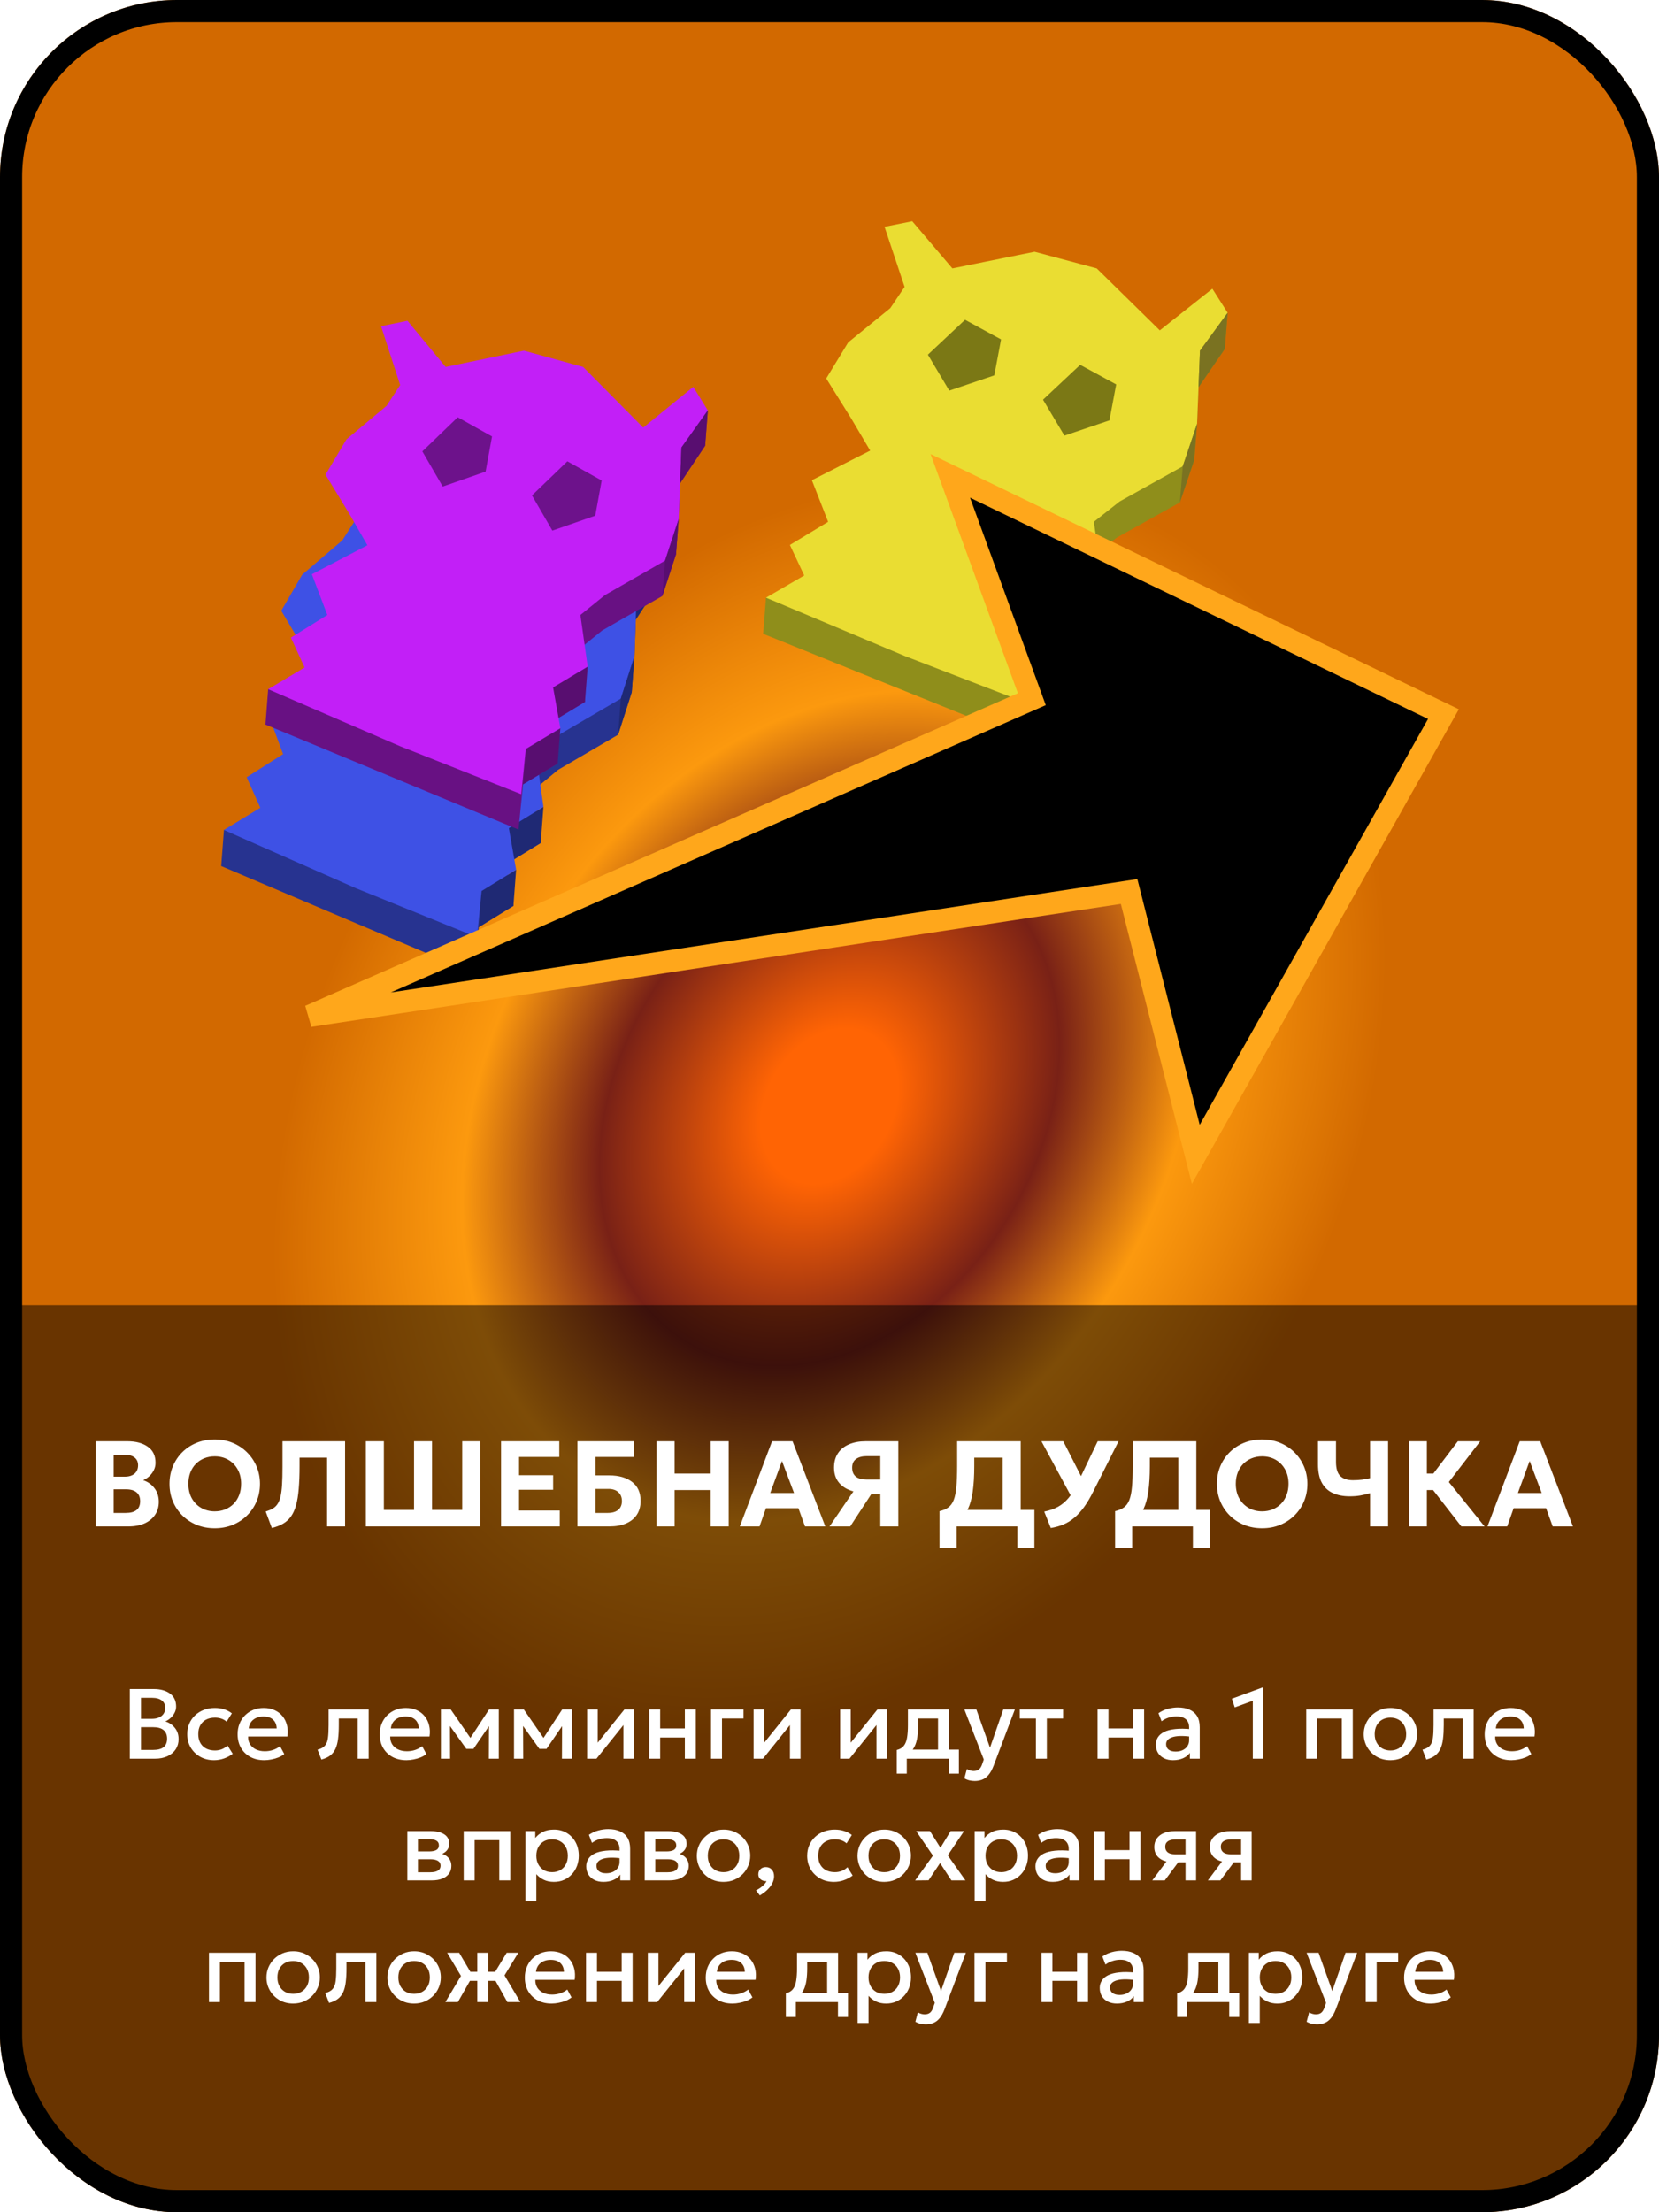 <svg width="150" height="200" viewBox="0 0 150 200" fill="none" xmlns="http://www.w3.org/2000/svg">
<g clip-path="url(#clip0_1_671)">
<rect width="150" height="200" fill="url(#paint0_angular_1_671)"/>
<g filter="url(#filter0_b_1_671)">
<rect y="118" width="150" height="82" fill="black" fill-opacity="0.5"/>
</g>
<path d="M8.651 138V130.3H11.517C12.287 130.3 12.903 130.465 13.365 130.795C13.831 131.121 14.063 131.605 14.063 132.247C14.063 132.485 14.012 132.707 13.909 132.912C13.807 133.118 13.671 133.299 13.502 133.457C13.334 133.611 13.149 133.732 12.947 133.82C13.365 133.959 13.704 134.199 13.964 134.54C14.228 134.881 14.36 135.292 14.36 135.772C14.36 136.22 14.249 136.61 14.025 136.944C13.801 137.278 13.484 137.538 13.073 137.725C12.663 137.908 12.173 138 11.605 138H8.651ZM10.279 136.779H11.363C11.803 136.779 12.131 136.691 12.347 136.515C12.564 136.339 12.672 136.073 12.672 135.717C12.672 135.373 12.566 135.109 12.353 134.925C12.14 134.738 11.821 134.645 11.396 134.645H10.279V136.779ZM10.279 133.501H11.291C11.537 133.501 11.748 133.461 11.924 133.38C12.104 133.299 12.241 133.184 12.336 133.033C12.435 132.879 12.485 132.694 12.485 132.478C12.485 132.17 12.379 131.933 12.166 131.768C11.957 131.603 11.656 131.521 11.264 131.521H10.279V133.501ZM19.414 138.165C18.827 138.165 18.284 138.064 17.786 137.862C17.287 137.657 16.854 137.373 16.488 137.01C16.121 136.647 15.835 136.222 15.63 135.734C15.428 135.246 15.327 134.718 15.327 134.15C15.327 133.578 15.428 133.048 15.63 132.56C15.835 132.073 16.121 131.647 16.488 131.284C16.854 130.921 17.287 130.639 17.786 130.437C18.284 130.236 18.827 130.135 19.414 130.135C20 130.135 20.541 130.238 21.036 130.443C21.535 130.648 21.968 130.934 22.334 131.301C22.705 131.668 22.992 132.095 23.198 132.582C23.403 133.066 23.506 133.589 23.506 134.15C23.506 134.718 23.403 135.246 23.198 135.734C22.992 136.222 22.705 136.647 22.334 137.01C21.968 137.373 21.535 137.657 21.036 137.862C20.541 138.064 20 138.165 19.414 138.165ZM19.414 136.636C19.755 136.636 20.07 136.577 20.36 136.46C20.649 136.343 20.902 136.176 21.119 135.959C21.335 135.739 21.502 135.477 21.619 135.173C21.74 134.869 21.801 134.528 21.801 134.15C21.801 133.648 21.696 133.211 21.487 132.841C21.278 132.467 20.994 132.177 20.635 131.972C20.275 131.767 19.868 131.664 19.414 131.664C19.076 131.664 18.761 131.723 18.468 131.84C18.178 131.957 17.925 132.124 17.709 132.34C17.496 132.557 17.329 132.819 17.208 133.127C17.091 133.431 17.032 133.772 17.032 134.15C17.032 134.652 17.137 135.09 17.346 135.464C17.555 135.835 17.839 136.123 18.198 136.328C18.558 136.533 18.963 136.636 19.414 136.636ZM24.578 138.143L24.023 136.652C24.272 136.575 24.483 136.487 24.655 136.388C24.831 136.286 24.976 136.148 25.09 135.976C25.207 135.804 25.299 135.576 25.365 135.294C25.431 135.012 25.477 134.652 25.502 134.216C25.528 133.78 25.541 133.244 25.541 132.61V130.3H31.2V138H29.572V131.785H27.086V132.538C27.086 133.33 27.061 134.018 27.009 134.601C26.962 135.18 26.881 135.675 26.767 136.086C26.654 136.493 26.5 136.832 26.305 137.103C26.115 137.371 25.876 137.587 25.59 137.752C25.308 137.917 24.971 138.048 24.578 138.143ZM33.079 138V130.3H34.707V136.509H37.435V130.3H39.063V136.509H41.791V130.3H43.419V138H33.079ZM45.304 138V130.3H50.567V131.719H46.932V133.369H50.012V134.683H46.932V136.564H50.611V138H45.304ZM52.211 138V130.3H57.315V131.719H53.839V133.385H55.087C55.949 133.385 56.637 133.582 57.15 133.974C57.663 134.363 57.92 134.936 57.92 135.695C57.92 136.183 57.806 136.599 57.579 136.944C57.355 137.285 57.031 137.547 56.605 137.73C56.184 137.91 55.676 138 55.082 138H52.211ZM53.839 136.779H54.928C55.35 136.779 55.672 136.687 55.896 136.504C56.12 136.317 56.231 136.049 56.231 135.701C56.231 135.364 56.123 135.098 55.907 134.903C55.691 134.705 55.388 134.606 54.999 134.606H53.839V136.779ZM59.365 138V130.3H60.993V133.22H64.26V130.3H65.888V138H64.26V134.711H60.993V138H59.365ZM66.891 138L69.806 130.3H71.66L74.619 138H72.787L72.188 136.35H69.256L68.673 138H66.891ZM69.641 134.975H71.792L70.703 132.082L69.641 134.975ZM75.002 138L77.163 134.832C76.614 134.682 76.183 134.425 75.871 134.062C75.563 133.695 75.409 133.237 75.409 132.687C75.409 132.177 75.526 131.745 75.761 131.389C75.996 131.033 76.329 130.764 76.762 130.58C77.195 130.393 77.701 130.3 78.28 130.3H81.222V138H79.594V135.074H78.781L76.872 138H75.002ZM78.335 133.759H79.594V131.647H78.379C77.965 131.647 77.638 131.734 77.4 131.906C77.165 132.075 77.048 132.335 77.048 132.687C77.048 133.043 77.158 133.31 77.378 133.49C77.598 133.67 77.917 133.759 78.335 133.759ZM90.661 138V131.785H88.087V132.538C88.087 133.437 88.041 134.207 87.949 134.848C87.858 135.486 87.711 136.016 87.509 136.438C87.311 136.86 87.047 137.193 86.717 137.439C86.387 137.685 85.986 137.864 85.513 137.978L84.946 136.619C85.269 136.546 85.533 136.434 85.738 136.284C85.947 136.134 86.111 135.912 86.228 135.618C86.345 135.321 86.426 134.925 86.47 134.43C86.518 133.932 86.541 133.301 86.541 132.538V130.3H92.289V138H90.661ZM84.946 139.947V136.619L85.92 136.663L86.453 136.509H93.526V139.947H91.981V138H86.492V139.947H84.946ZM95.009 138.143L94.415 136.658C94.884 136.566 95.297 136.423 95.652 136.229C96.012 136.031 96.331 135.765 96.609 135.431C96.892 135.098 97.154 134.678 97.396 134.172L99.249 130.3H101.136L98.853 134.832C98.582 135.378 98.305 135.848 98.023 136.24C97.74 136.629 97.445 136.953 97.137 137.213C96.829 137.474 96.499 137.677 96.147 137.824C95.799 137.971 95.419 138.077 95.009 138.143ZM97.115 135.767L94.162 130.3H96.136L98.215 134.381L97.115 135.767ZM106.538 138V131.785H103.964V132.538C103.964 133.437 103.918 134.207 103.826 134.848C103.735 135.486 103.588 136.016 103.386 136.438C103.188 136.86 102.924 137.193 102.594 137.439C102.264 137.685 101.863 137.864 101.39 137.978L100.823 136.619C101.146 136.546 101.41 136.434 101.615 136.284C101.824 136.134 101.988 135.912 102.105 135.618C102.222 135.321 102.303 134.925 102.347 134.43C102.395 133.932 102.418 133.301 102.418 132.538V130.3H108.166V138H106.538ZM100.823 139.947V136.619L101.797 136.663L102.33 136.509H109.403V139.947H107.858V138H102.369V139.947H100.823ZM114.117 138.165C113.53 138.165 112.988 138.064 112.489 137.862C111.99 137.657 111.558 137.373 111.191 137.01C110.824 136.647 110.538 136.222 110.333 135.734C110.131 135.246 110.03 134.718 110.03 134.15C110.03 133.578 110.131 133.048 110.333 132.56C110.538 132.073 110.824 131.647 111.191 131.284C111.558 130.921 111.99 130.639 112.489 130.437C112.988 130.236 113.53 130.135 114.117 130.135C114.704 130.135 115.244 130.238 115.739 130.443C116.238 130.648 116.671 130.934 117.037 131.301C117.408 131.668 117.696 132.095 117.901 132.582C118.106 133.066 118.209 133.589 118.209 134.15C118.209 134.718 118.106 135.246 117.901 135.734C117.696 136.222 117.408 136.647 117.037 137.01C116.671 137.373 116.238 137.657 115.739 137.862C115.244 138.064 114.704 138.165 114.117 138.165ZM114.117 136.636C114.458 136.636 114.773 136.577 115.063 136.46C115.353 136.343 115.606 136.176 115.822 135.959C116.038 135.739 116.205 135.477 116.322 135.173C116.443 134.869 116.504 134.528 116.504 134.15C116.504 133.648 116.399 133.211 116.19 132.841C115.981 132.467 115.697 132.177 115.338 131.972C114.979 131.767 114.572 131.664 114.117 131.664C113.78 131.664 113.464 131.723 113.171 131.84C112.881 131.957 112.628 132.124 112.412 132.34C112.199 132.557 112.032 132.819 111.911 133.127C111.794 133.431 111.735 133.772 111.735 134.15C111.735 134.652 111.84 135.09 112.049 135.464C112.258 135.835 112.542 136.123 112.901 136.328C113.261 136.533 113.666 136.636 114.117 136.636ZM123.875 138V134.997C123.564 135.085 123.261 135.155 122.968 135.206C122.675 135.254 122.363 135.277 122.033 135.277C121.443 135.277 120.933 135.178 120.504 134.98C120.075 134.782 119.745 134.473 119.514 134.051C119.283 133.626 119.167 133.07 119.167 132.384V130.3H120.795V132.159C120.795 132.768 120.926 133.197 121.186 133.446C121.45 133.695 121.829 133.82 122.324 133.82C122.636 133.82 122.913 133.803 123.155 133.77C123.401 133.737 123.641 133.693 123.875 133.638V130.3H125.503V138H123.875ZM132.131 138L129.013 133.99L131.812 130.3H133.836L130.998 133.985L134.227 138H132.131ZM127.385 138V130.3H129.013V133.22H130.454V134.711H129.013V138H127.385ZM134.492 138L137.407 130.3H139.26L142.219 138H140.388L139.788 136.35H136.857L136.274 138H134.492ZM137.242 134.975H139.392L138.303 132.082L137.242 134.975Z" fill="white"/>
<path d="M11.738 159V152.7H13.902C14.505 152.7 14.993 152.835 15.365 153.105C15.737 153.372 15.923 153.766 15.923 154.288C15.923 154.489 15.875 154.68 15.779 154.86C15.686 155.037 15.564 155.193 15.414 155.328C15.264 155.463 15.108 155.562 14.946 155.625C15.288 155.73 15.573 155.922 15.801 156.201C16.032 156.48 16.148 156.823 16.148 157.231C16.148 157.576 16.061 157.882 15.887 158.149C15.713 158.413 15.465 158.622 15.144 158.775C14.823 158.925 14.442 159 14.001 159H11.738ZM12.746 158.208H13.83C14.262 158.208 14.583 158.124 14.793 157.956C15.003 157.785 15.108 157.528 15.108 157.186C15.108 156.847 15.002 156.589 14.789 156.412C14.579 156.235 14.253 156.147 13.812 156.147H12.746V158.208ZM12.746 155.391H13.745C13.988 155.391 14.198 155.352 14.375 155.274C14.552 155.196 14.69 155.083 14.789 154.936C14.888 154.789 14.937 154.612 14.937 154.405C14.937 154.111 14.832 153.886 14.622 153.73C14.415 153.571 14.118 153.492 13.731 153.492H12.746V155.391ZM19.355 159.135C18.887 159.135 18.47 159.033 18.104 158.829C17.738 158.622 17.45 158.341 17.239 157.987C17.032 157.63 16.929 157.225 16.929 156.772C16.929 156.43 16.991 156.117 17.113 155.832C17.236 155.544 17.41 155.293 17.636 155.08C17.86 154.867 18.125 154.702 18.427 154.585C18.733 154.468 19.065 154.41 19.422 154.41C19.722 154.41 20 154.45 20.255 154.531C20.512 154.609 20.75 154.731 20.965 154.896L20.488 155.652C20.351 155.529 20.192 155.437 20.012 155.377C19.834 155.317 19.645 155.287 19.445 155.287C19.133 155.287 18.864 155.346 18.639 155.463C18.414 155.58 18.238 155.749 18.113 155.971C17.989 156.19 17.928 156.456 17.928 156.768C17.928 157.233 18.063 157.597 18.333 157.861C18.606 158.125 18.977 158.257 19.445 158.257C19.666 158.257 19.877 158.217 20.075 158.136C20.273 158.052 20.438 157.942 20.57 157.807L21.042 158.559C20.805 158.739 20.541 158.88 20.25 158.982C19.959 159.084 19.66 159.135 19.355 159.135ZM23.898 159.135C23.418 159.135 22.997 159.038 22.634 158.842C22.271 158.644 21.987 158.368 21.783 158.014C21.582 157.66 21.482 157.249 21.482 156.781C21.482 156.439 21.54 156.124 21.657 155.836C21.774 155.545 21.939 155.293 22.152 155.08C22.365 154.867 22.614 154.702 22.899 154.585C23.187 154.468 23.501 154.41 23.84 154.41C24.209 154.41 24.537 154.476 24.825 154.608C25.113 154.737 25.352 154.918 25.541 155.152C25.733 155.386 25.868 155.661 25.946 155.976C26.027 156.288 26.04 156.627 25.986 156.993H22.431C22.425 157.26 22.484 157.494 22.607 157.695C22.73 157.893 22.905 158.047 23.133 158.158C23.364 158.269 23.636 158.325 23.948 158.325C24.2 158.325 24.443 158.287 24.677 158.212C24.914 158.134 25.128 158.02 25.32 157.87L25.703 158.581C25.559 158.698 25.385 158.799 25.181 158.883C24.977 158.964 24.764 159.026 24.542 159.068C24.32 159.113 24.105 159.135 23.898 159.135ZM22.49 156.264H25.014C25.005 155.928 24.897 155.664 24.69 155.472C24.486 155.28 24.195 155.184 23.817 155.184C23.451 155.184 23.147 155.28 22.904 155.472C22.664 155.664 22.526 155.928 22.49 156.264ZM29.059 159.077L28.712 158.185C29.018 158.107 29.242 157.984 29.383 157.816C29.527 157.648 29.617 157.414 29.653 157.114C29.692 156.814 29.711 156.427 29.711 155.953V154.545H33.334V159H32.344V155.364H30.634V155.953C30.634 156.43 30.611 156.846 30.566 157.2C30.524 157.554 30.446 157.855 30.332 158.104C30.218 158.353 30.058 158.557 29.851 158.716C29.647 158.872 29.383 158.992 29.059 159.077ZM36.748 159.135C36.268 159.135 35.846 159.038 35.483 158.842C35.12 158.644 34.837 158.368 34.633 158.014C34.432 157.66 34.331 157.249 34.331 156.781C34.331 156.439 34.39 156.124 34.507 155.836C34.624 155.545 34.789 155.293 35.002 155.08C35.215 154.867 35.464 154.702 35.749 154.585C36.037 154.468 36.35 154.41 36.689 154.41C37.058 154.41 37.387 154.476 37.675 154.608C37.963 154.737 38.201 154.918 38.39 155.152C38.582 155.386 38.717 155.661 38.795 155.976C38.876 156.288 38.89 156.627 38.836 156.993H35.281C35.275 157.26 35.333 157.494 35.456 157.695C35.579 157.893 35.755 158.047 35.983 158.158C36.214 158.269 36.485 158.325 36.797 158.325C37.049 158.325 37.292 158.287 37.526 158.212C37.763 158.134 37.978 158.02 38.17 157.87L38.552 158.581C38.408 158.698 38.234 158.799 38.03 158.883C37.826 158.964 37.613 159.026 37.391 159.068C37.169 159.113 36.955 159.135 36.748 159.135ZM35.339 156.264H37.864C37.855 155.928 37.747 155.664 37.54 155.472C37.336 155.28 37.045 155.184 36.667 155.184C36.301 155.184 35.996 155.28 35.753 155.472C35.513 155.664 35.375 155.928 35.339 156.264ZM39.864 159V154.545H40.724H40.751L42.749 157.434L42.321 157.443L44.22 154.545H45.098V159H44.198L44.211 155.706L44.396 155.787L42.803 158.113H42.164L40.499 155.782L40.683 155.701L40.697 159H39.864ZM46.474 159V154.545H47.333H47.36L49.358 157.434L48.931 157.443L50.83 154.545H51.707V159H50.807L50.821 155.706L51.005 155.787L49.412 158.113H48.773L47.108 155.782L47.293 155.701L47.306 159H46.474ZM53.083 159V154.545H54.041V157.551L56.458 154.545H57.322V159H56.368V155.958L53.929 159H53.083ZM58.699 159V154.545H59.689V156.264H61.921V154.545H62.911V159H61.921V157.083H59.689V159H58.699ZM64.289 159V154.545H67.223V155.364H65.279V159H64.289ZM68.139 159V154.545H69.097V157.551L71.514 154.545H72.378V159H71.424V155.958L68.985 159H68.139ZM75.961 159V154.545H76.919V157.551L79.336 154.545H80.2V159H79.246V155.958L76.807 159H75.961ZM84.813 159V155.364H83.013V155.953C83.013 156.358 82.989 156.724 82.941 157.051C82.893 157.378 82.807 157.666 82.684 157.915C82.561 158.161 82.389 158.365 82.167 158.527C81.948 158.689 81.667 158.808 81.325 158.883L81.082 158.212C81.367 158.143 81.582 158.014 81.726 157.825C81.87 157.636 81.966 157.387 82.014 157.078C82.065 156.766 82.09 156.391 82.09 155.953V154.545H85.803V159H84.813ZM81.082 160.35V158.212L81.694 158.275L81.847 158.181H86.698V160.35H85.794V159H81.987V160.35H81.082ZM88.13 161.016C87.968 161.016 87.809 160.998 87.653 160.962C87.497 160.926 87.344 160.865 87.194 160.778L87.419 159.932C87.512 159.992 87.614 160.037 87.725 160.067C87.836 160.097 87.935 160.112 88.022 160.112C88.232 160.112 88.397 160.062 88.517 159.963C88.637 159.864 88.731 159.711 88.8 159.504L88.949 159.072L87.194 154.545H88.278L89.511 158.001L90.713 154.545H91.761L89.835 159.644C89.697 160.001 89.543 160.278 89.372 160.476C89.201 160.677 89.012 160.817 88.805 160.895C88.598 160.976 88.373 161.016 88.13 161.016ZM93.663 159V155.364H92.201V154.545H96.121V155.364H94.653V159H93.663ZM99.234 159V154.545H100.224V156.264H102.456V154.545H103.446V159H102.456V157.083H100.224V159H99.234ZM106.062 159.135C105.753 159.135 105.481 159.078 105.247 158.964C105.013 158.847 104.83 158.683 104.698 158.473C104.569 158.26 104.505 158.01 104.505 157.722C104.505 157.479 104.566 157.26 104.689 157.065C104.812 156.867 105.003 156.703 105.261 156.574C105.522 156.445 105.856 156.36 106.264 156.318C106.672 156.273 107.163 156.279 107.736 156.336L107.754 157.02C107.346 156.963 106.995 156.939 106.701 156.948C106.407 156.957 106.165 156.994 105.976 157.06C105.79 157.123 105.652 157.209 105.562 157.317C105.475 157.422 105.432 157.543 105.432 157.681C105.432 157.897 105.508 158.064 105.661 158.181C105.817 158.298 106.03 158.356 106.3 158.356C106.531 158.356 106.738 158.314 106.921 158.23C107.104 158.146 107.248 158.028 107.353 157.875C107.461 157.722 107.515 157.542 107.515 157.335V156.151C107.515 155.953 107.473 155.782 107.389 155.638C107.305 155.491 107.178 155.377 107.007 155.296C106.836 155.215 106.623 155.175 106.368 155.175C106.134 155.175 105.903 155.211 105.675 155.283C105.447 155.352 105.229 155.461 105.022 155.611L104.743 154.882C105.022 154.693 105.313 154.56 105.616 154.482C105.919 154.404 106.21 154.365 106.489 154.365C106.903 154.365 107.257 154.431 107.551 154.563C107.848 154.692 108.076 154.888 108.235 155.152C108.394 155.413 108.474 155.743 108.474 156.142V159H107.583V158.473C107.433 158.686 107.224 158.85 106.957 158.964C106.69 159.078 106.392 159.135 106.062 159.135ZM113.274 159V153.762L111.641 154.36L111.38 153.577L114.138 152.565H114.21V159H113.274ZM118.105 159V154.545H122.312V159H121.322V155.364H119.095V159H118.105ZM125.715 159.135C125.25 159.135 124.835 159.029 124.469 158.815C124.106 158.599 123.821 158.313 123.614 157.956C123.407 157.596 123.303 157.201 123.303 156.772C123.303 156.454 123.362 156.154 123.479 155.872C123.599 155.587 123.767 155.335 123.983 155.116C124.202 154.897 124.458 154.725 124.752 154.599C125.046 154.473 125.369 154.41 125.72 154.41C126.185 154.41 126.599 154.518 126.962 154.734C127.328 154.947 127.614 155.233 127.821 155.593C128.028 155.95 128.132 156.343 128.132 156.772C128.132 157.087 128.072 157.387 127.952 157.672C127.835 157.957 127.668 158.209 127.452 158.428C127.236 158.647 126.981 158.82 126.687 158.946C126.393 159.072 126.069 159.135 125.715 159.135ZM125.715 158.257C125.991 158.257 126.236 158.197 126.449 158.077C126.665 157.954 126.834 157.782 126.957 157.56C127.08 157.338 127.142 157.075 127.142 156.772C127.142 156.469 127.08 156.207 126.957 155.985C126.834 155.76 126.665 155.587 126.449 155.467C126.236 155.347 125.991 155.287 125.715 155.287C125.439 155.287 125.193 155.347 124.977 155.467C124.764 155.587 124.596 155.76 124.473 155.985C124.353 156.207 124.293 156.469 124.293 156.772C124.293 157.075 124.355 157.338 124.478 157.56C124.601 157.782 124.769 157.954 124.982 158.077C125.198 158.197 125.442 158.257 125.715 158.257ZM128.964 159.077L128.618 158.185C128.924 158.107 129.147 157.984 129.288 157.816C129.432 157.648 129.522 157.414 129.558 157.114C129.597 156.814 129.617 156.427 129.617 155.953V154.545H133.239V159H132.249V155.364H130.539V155.953C130.539 156.43 130.517 156.846 130.472 157.2C130.43 157.554 130.352 157.855 130.238 158.104C130.124 158.353 129.963 158.557 129.756 158.716C129.552 158.872 129.288 158.992 128.964 159.077ZM136.653 159.135C136.173 159.135 135.752 159.038 135.389 158.842C135.026 158.644 134.742 158.368 134.538 158.014C134.337 157.66 134.237 157.249 134.237 156.781C134.237 156.439 134.295 156.124 134.412 155.836C134.529 155.545 134.694 155.293 134.907 155.08C135.12 154.867 135.369 154.702 135.654 154.585C135.942 154.468 136.256 154.41 136.595 154.41C136.964 154.41 137.292 154.476 137.58 154.608C137.868 154.737 138.107 154.918 138.296 155.152C138.488 155.386 138.623 155.661 138.701 155.976C138.782 156.288 138.795 156.627 138.741 156.993H135.186C135.18 157.26 135.239 157.494 135.362 157.695C135.485 157.893 135.66 158.047 135.888 158.158C136.119 158.269 136.391 158.325 136.703 158.325C136.955 158.325 137.198 158.287 137.432 158.212C137.669 158.134 137.883 158.02 138.075 157.87L138.458 158.581C138.314 158.698 138.14 158.799 137.936 158.883C137.732 158.964 137.519 159.026 137.297 159.068C137.075 159.113 136.86 159.135 136.653 159.135ZM135.245 156.264H137.769C137.76 155.928 137.652 155.664 137.445 155.472C137.241 155.28 136.95 155.184 136.572 155.184C136.206 155.184 135.902 155.28 135.659 155.472C135.419 155.664 135.281 155.928 135.245 156.264ZM36.828 170V165.545H38.952C39.456 165.545 39.859 165.641 40.162 165.833C40.465 166.025 40.617 166.313 40.617 166.697C40.617 166.877 40.573 167.037 40.486 167.178C40.399 167.316 40.279 167.432 40.126 167.525C39.973 167.618 39.795 167.685 39.591 167.728L39.573 167.507C39.966 167.561 40.27 167.691 40.486 167.898C40.702 168.105 40.81 168.368 40.81 168.686C40.81 168.956 40.74 169.19 40.599 169.388C40.458 169.583 40.255 169.734 39.991 169.842C39.727 169.947 39.411 170 39.042 170H36.828ZM37.786 169.266H38.907C39.204 169.266 39.432 169.217 39.591 169.118C39.753 169.019 39.834 168.87 39.834 168.672C39.834 168.477 39.754 168.332 39.595 168.236C39.436 168.137 39.207 168.087 38.907 168.087H37.656V167.381H38.803C39.082 167.381 39.298 167.339 39.451 167.255C39.604 167.168 39.681 167.027 39.681 166.832C39.681 166.637 39.604 166.496 39.451 166.409C39.298 166.319 39.082 166.274 38.803 166.274H37.786V169.266ZM41.925 170V165.545H46.133V170H45.143V166.364H42.915V170H41.925ZM47.506 171.89V165.545H48.397V166.17C48.574 165.945 48.801 165.762 49.077 165.621C49.353 165.48 49.693 165.41 50.098 165.41C50.533 165.41 50.919 165.513 51.255 165.72C51.594 165.924 51.858 166.205 52.047 166.562C52.236 166.916 52.33 167.319 52.33 167.772C52.33 168.099 52.276 168.407 52.168 168.695C52.06 168.98 51.906 169.23 51.705 169.446C51.507 169.662 51.27 169.832 50.994 169.955C50.721 170.075 50.418 170.135 50.085 170.135C49.737 170.135 49.431 170.072 49.167 169.946C48.903 169.82 48.678 169.65 48.492 169.438V171.89H47.506ZM49.918 169.257C50.194 169.257 50.439 169.197 50.652 169.077C50.868 168.954 51.036 168.782 51.156 168.56C51.279 168.338 51.34 168.075 51.34 167.772C51.34 167.469 51.279 167.207 51.156 166.985C51.033 166.76 50.863 166.587 50.647 166.467C50.434 166.347 50.191 166.287 49.918 166.287C49.642 166.287 49.396 166.347 49.18 166.467C48.967 166.587 48.799 166.76 48.676 166.985C48.553 167.207 48.492 167.469 48.492 167.772C48.492 168.075 48.553 168.338 48.676 168.56C48.799 168.782 48.967 168.954 49.18 169.077C49.396 169.197 49.642 169.257 49.918 169.257ZM54.562 170.135C54.253 170.135 53.982 170.078 53.748 169.964C53.514 169.847 53.331 169.683 53.199 169.473C53.07 169.26 53.005 169.01 53.005 168.722C53.005 168.479 53.067 168.26 53.19 168.065C53.313 167.867 53.503 167.703 53.761 167.574C54.022 167.445 54.357 167.36 54.765 167.318C55.173 167.273 55.663 167.279 56.236 167.336L56.254 168.02C55.846 167.963 55.495 167.939 55.201 167.948C54.907 167.957 54.666 167.994 54.477 168.06C54.291 168.123 54.153 168.209 54.063 168.317C53.976 168.422 53.932 168.543 53.932 168.681C53.932 168.897 54.009 169.064 54.162 169.181C54.318 169.298 54.531 169.356 54.801 169.356C55.032 169.356 55.239 169.314 55.422 169.23C55.605 169.146 55.749 169.028 55.854 168.875C55.962 168.722 56.016 168.542 56.016 168.335V167.151C56.016 166.953 55.974 166.782 55.89 166.638C55.806 166.491 55.678 166.377 55.507 166.296C55.336 166.215 55.123 166.175 54.868 166.175C54.634 166.175 54.403 166.211 54.175 166.283C53.947 166.352 53.73 166.461 53.523 166.611L53.244 165.882C53.523 165.693 53.814 165.56 54.117 165.482C54.42 165.404 54.711 165.365 54.99 165.365C55.404 165.365 55.758 165.431 56.052 165.563C56.349 165.692 56.577 165.888 56.736 166.152C56.895 166.413 56.974 166.743 56.974 167.142V170H56.083V169.473C55.933 169.686 55.725 169.85 55.458 169.964C55.191 170.078 54.892 170.135 54.562 170.135ZM58.291 170V165.545H60.415C60.919 165.545 61.322 165.641 61.625 165.833C61.928 166.025 62.08 166.313 62.08 166.697C62.08 166.877 62.036 167.037 61.949 167.178C61.862 167.316 61.742 167.432 61.589 167.525C61.436 167.618 61.258 167.685 61.054 167.728L61.036 167.507C61.429 167.561 61.733 167.691 61.949 167.898C62.165 168.105 62.273 168.368 62.273 168.686C62.273 168.956 62.203 169.19 62.062 169.388C61.921 169.583 61.718 169.734 61.454 169.842C61.19 169.947 60.874 170 60.505 170H58.291ZM59.249 169.266H60.37C60.667 169.266 60.895 169.217 61.054 169.118C61.216 169.019 61.297 168.87 61.297 168.672C61.297 168.477 61.217 168.332 61.058 168.236C60.899 168.137 60.67 168.087 60.37 168.087H59.119V167.381H60.266C60.545 167.381 60.761 167.339 60.914 167.255C61.067 167.168 61.144 167.027 61.144 166.832C61.144 166.637 61.067 166.496 60.914 166.409C60.761 166.319 60.545 166.274 60.266 166.274H59.249V169.266ZM65.418 170.135C64.953 170.135 64.537 170.029 64.171 169.815C63.808 169.599 63.523 169.313 63.316 168.956C63.109 168.596 63.006 168.201 63.006 167.772C63.006 167.454 63.064 167.154 63.181 166.872C63.301 166.587 63.469 166.335 63.685 166.116C63.904 165.897 64.161 165.725 64.455 165.599C64.749 165.473 65.071 165.41 65.422 165.41C65.887 165.41 66.301 165.518 66.664 165.734C67.03 165.947 67.317 166.233 67.524 166.593C67.731 166.95 67.834 167.343 67.834 167.772C67.834 168.087 67.774 168.387 67.654 168.672C67.537 168.957 67.371 169.209 67.155 169.428C66.939 169.647 66.684 169.82 66.39 169.946C66.096 170.072 65.772 170.135 65.418 170.135ZM65.418 169.257C65.694 169.257 65.938 169.197 66.151 169.077C66.367 168.954 66.537 168.782 66.66 168.56C66.783 168.338 66.844 168.075 66.844 167.772C66.844 167.469 66.783 167.207 66.66 166.985C66.537 166.76 66.367 166.587 66.151 166.467C65.938 166.347 65.694 166.287 65.418 166.287C65.142 166.287 64.896 166.347 64.68 166.467C64.467 166.587 64.299 166.76 64.176 166.985C64.056 167.207 63.996 167.469 63.996 167.772C63.996 168.075 64.057 168.338 64.18 168.56C64.303 168.782 64.471 168.954 64.684 169.077C64.9 169.197 65.145 169.257 65.418 169.257ZM68.7 171.359L68.354 170.9C68.579 170.792 68.777 170.662 68.948 170.509C69.122 170.359 69.24 170.21 69.303 170.063C69.165 170.072 69.041 170.051 68.93 170C68.819 169.952 68.73 169.881 68.664 169.788C68.598 169.692 68.565 169.58 68.565 169.451C68.565 169.259 68.628 169.103 68.754 168.983C68.883 168.86 69.045 168.798 69.24 168.798C69.465 168.798 69.645 168.873 69.78 169.023C69.918 169.17 69.987 169.373 69.987 169.631C69.987 169.829 69.939 170.029 69.843 170.23C69.747 170.434 69.603 170.63 69.411 170.819C69.222 171.011 68.985 171.191 68.7 171.359ZM75.407 170.135C74.939 170.135 74.522 170.033 74.156 169.829C73.79 169.622 73.502 169.341 73.292 168.987C73.085 168.63 72.981 168.225 72.981 167.772C72.981 167.43 73.043 167.117 73.166 166.832C73.289 166.544 73.463 166.293 73.688 166.08C73.913 165.867 74.177 165.702 74.48 165.585C74.786 165.468 75.117 165.41 75.474 165.41C75.774 165.41 76.052 165.45 76.307 165.531C76.565 165.609 76.802 165.731 77.018 165.896L76.541 166.652C76.403 166.529 76.244 166.437 76.064 166.377C75.887 166.317 75.698 166.287 75.497 166.287C75.185 166.287 74.916 166.346 74.691 166.463C74.466 166.58 74.291 166.749 74.165 166.971C74.042 167.19 73.98 167.456 73.98 167.768C73.98 168.233 74.115 168.597 74.385 168.861C74.658 169.125 75.029 169.257 75.497 169.257C75.719 169.257 75.929 169.217 76.127 169.136C76.325 169.052 76.49 168.942 76.622 168.807L77.094 169.559C76.857 169.739 76.593 169.88 76.302 169.982C76.011 170.084 75.713 170.135 75.407 170.135ZM79.946 170.135C79.481 170.135 79.066 170.029 78.7 169.815C78.337 169.599 78.052 169.313 77.844 168.956C77.638 168.596 77.534 168.201 77.534 167.772C77.534 167.454 77.593 167.154 77.71 166.872C77.829 166.587 77.998 166.335 78.213 166.116C78.433 165.897 78.689 165.725 78.983 165.599C79.277 165.473 79.6 165.41 79.951 165.41C80.415 165.41 80.829 165.518 81.192 165.734C81.558 165.947 81.845 166.233 82.052 166.593C82.259 166.95 82.362 167.343 82.362 167.772C82.362 168.087 82.302 168.387 82.183 168.672C82.066 168.957 81.899 169.209 81.683 169.428C81.467 169.647 81.212 169.82 80.918 169.946C80.624 170.072 80.3 170.135 79.946 170.135ZM79.946 169.257C80.222 169.257 80.466 169.197 80.68 169.077C80.895 168.954 81.065 168.782 81.188 168.56C81.311 168.338 81.373 168.075 81.373 167.772C81.373 167.469 81.311 167.207 81.188 166.985C81.065 166.76 80.895 166.587 80.68 166.467C80.466 166.347 80.222 166.287 79.946 166.287C79.67 166.287 79.424 166.347 79.208 166.467C78.995 166.587 78.827 166.76 78.704 166.985C78.584 167.207 78.524 167.469 78.524 167.772C78.524 168.075 78.585 168.338 78.709 168.56C78.832 168.782 78.999 168.954 79.213 169.077C79.428 169.197 79.673 169.257 79.946 169.257ZM82.742 170.005L84.353 167.763L82.836 165.545H84.083L85.032 167.052L85.95 165.545H87.165L85.694 167.736L87.291 170H86.022L84.996 168.434L83.957 169.991L82.742 170.005ZM88.121 171.89V165.545H89.012V166.17C89.189 165.945 89.415 165.762 89.691 165.621C89.967 165.48 90.308 165.41 90.713 165.41C91.148 165.41 91.533 165.513 91.869 165.72C92.208 165.924 92.472 166.205 92.661 166.562C92.85 166.916 92.945 167.319 92.945 167.772C92.945 168.099 92.891 168.407 92.783 168.695C92.675 168.98 92.52 169.23 92.319 169.446C92.121 169.662 91.884 169.832 91.608 169.955C91.335 170.075 91.032 170.135 90.699 170.135C90.351 170.135 90.045 170.072 89.781 169.946C89.517 169.82 89.292 169.65 89.106 169.438V171.89H88.121ZM90.533 169.257C90.809 169.257 91.053 169.197 91.266 169.077C91.482 168.954 91.65 168.782 91.77 168.56C91.893 168.338 91.955 168.075 91.955 167.772C91.955 167.469 91.893 167.207 91.77 166.985C91.647 166.76 91.478 166.587 91.262 166.467C91.049 166.347 90.806 166.287 90.533 166.287C90.257 166.287 90.011 166.347 89.795 166.467C89.582 166.587 89.414 166.76 89.291 166.985C89.168 167.207 89.106 167.469 89.106 167.772C89.106 168.075 89.168 168.338 89.291 168.56C89.414 168.782 89.582 168.954 89.795 169.077C90.011 169.197 90.257 169.257 90.533 169.257ZM95.177 170.135C94.868 170.135 94.596 170.078 94.362 169.964C94.128 169.847 93.945 169.683 93.813 169.473C93.684 169.26 93.62 169.01 93.62 168.722C93.62 168.479 93.681 168.26 93.804 168.065C93.927 167.867 94.118 167.703 94.376 167.574C94.636 167.445 94.971 167.36 95.379 167.318C95.787 167.273 96.278 167.279 96.85 167.336L96.868 168.02C96.46 167.963 96.109 167.939 95.816 167.948C95.522 167.957 95.28 167.994 95.091 168.06C94.905 168.123 94.767 168.209 94.677 168.317C94.59 168.422 94.546 168.543 94.546 168.681C94.546 168.897 94.623 169.064 94.776 169.181C94.932 169.298 95.145 169.356 95.415 169.356C95.646 169.356 95.853 169.314 96.036 169.23C96.219 169.146 96.363 169.028 96.468 168.875C96.576 168.722 96.63 168.542 96.63 168.335V167.151C96.63 166.953 96.588 166.782 96.504 166.638C96.42 166.491 96.293 166.377 96.121 166.296C95.951 166.215 95.737 166.175 95.483 166.175C95.249 166.175 95.017 166.211 94.79 166.283C94.561 166.352 94.344 166.461 94.137 166.611L93.858 165.882C94.137 165.693 94.428 165.56 94.731 165.482C95.034 165.404 95.325 165.365 95.604 165.365C96.018 165.365 96.372 165.431 96.666 165.563C96.963 165.692 97.191 165.888 97.35 166.152C97.509 166.413 97.588 166.743 97.588 167.142V170H96.698V169.473C96.547 169.686 96.339 169.85 96.072 169.964C95.805 170.078 95.507 170.135 95.177 170.135ZM98.905 170V165.545H99.895V167.264H102.127V165.545H103.117V170H102.127V168.083H99.895V170H98.905ZM104.184 170L105.894 167.718L106.11 168.357C105.741 168.36 105.426 168.306 105.165 168.195C104.904 168.081 104.705 167.922 104.567 167.718C104.432 167.511 104.364 167.267 104.364 166.985C104.364 166.682 104.441 166.424 104.594 166.211C104.747 165.995 104.963 165.83 105.242 165.716C105.521 165.602 105.848 165.545 106.223 165.545H108.144V170H107.19V166.296H106.322C106.004 166.296 105.762 166.352 105.597 166.463C105.435 166.574 105.354 166.74 105.354 166.962C105.354 167.178 105.429 167.346 105.579 167.466C105.732 167.583 105.953 167.642 106.241 167.642H107.316V168.362H106.533L105.314 170H104.184ZM109.211 170L110.921 167.718L111.137 168.357C110.768 168.36 110.453 168.306 110.192 168.195C109.931 168.081 109.732 167.922 109.594 167.718C109.459 167.511 109.391 167.267 109.391 166.985C109.391 166.682 109.468 166.424 109.621 166.211C109.774 165.995 109.99 165.83 110.269 165.716C110.548 165.602 110.875 165.545 111.25 165.545H113.171V170H112.217V166.296H111.349C111.031 166.296 110.789 166.352 110.624 166.463C110.462 166.574 110.381 166.74 110.381 166.962C110.381 167.178 110.456 167.346 110.606 167.466C110.759 167.583 110.98 167.642 111.268 167.642H112.343V168.362H111.56L110.341 170H109.211ZM18.894 181V176.545H23.101V181H22.111V177.364H19.884V181H18.894ZM26.504 181.135C26.039 181.135 25.624 181.029 25.258 180.815C24.895 180.599 24.61 180.313 24.403 179.956C24.196 179.596 24.092 179.201 24.092 178.772C24.092 178.454 24.151 178.154 24.268 177.872C24.388 177.587 24.556 177.335 24.772 177.116C24.991 176.897 25.247 176.725 25.541 176.599C25.835 176.473 26.158 176.41 26.509 176.41C26.974 176.41 27.388 176.518 27.751 176.734C28.117 176.947 28.403 177.233 28.61 177.593C28.817 177.95 28.921 178.343 28.921 178.772C28.921 179.087 28.861 179.387 28.741 179.672C28.624 179.957 28.457 180.209 28.241 180.428C28.025 180.647 27.77 180.82 27.476 180.946C27.182 181.072 26.858 181.135 26.504 181.135ZM26.504 180.257C26.78 180.257 27.025 180.197 27.238 180.077C27.454 179.954 27.623 179.782 27.746 179.56C27.869 179.338 27.931 179.075 27.931 178.772C27.931 178.469 27.869 178.207 27.746 177.985C27.623 177.76 27.454 177.587 27.238 177.467C27.025 177.347 26.78 177.287 26.504 177.287C26.228 177.287 25.982 177.347 25.766 177.467C25.553 177.587 25.385 177.76 25.262 177.985C25.142 178.207 25.082 178.469 25.082 178.772C25.082 179.075 25.144 179.338 25.267 179.56C25.39 179.782 25.558 179.954 25.771 180.077C25.987 180.197 26.231 180.257 26.504 180.257ZM29.753 181.077L29.407 180.185C29.713 180.107 29.936 179.984 30.077 179.816C30.221 179.648 30.311 179.414 30.347 179.114C30.386 178.814 30.406 178.427 30.406 177.953V176.545H34.028V181H33.038V177.364H31.328V177.953C31.328 178.43 31.306 178.846 31.261 179.2C31.219 179.554 31.141 179.855 31.027 180.104C30.913 180.353 30.752 180.557 30.545 180.716C30.341 180.872 30.077 180.992 29.753 181.077ZM37.438 181.135C36.973 181.135 36.557 181.029 36.191 180.815C35.828 180.599 35.543 180.313 35.336 179.956C35.129 179.596 35.026 179.201 35.026 178.772C35.026 178.454 35.084 178.154 35.201 177.872C35.321 177.587 35.489 177.335 35.705 177.116C35.924 176.897 36.181 176.725 36.475 176.599C36.769 176.473 37.091 176.41 37.442 176.41C37.907 176.41 38.321 176.518 38.684 176.734C39.05 176.947 39.337 177.233 39.544 177.593C39.751 177.95 39.854 178.343 39.854 178.772C39.854 179.087 39.794 179.387 39.674 179.672C39.557 179.957 39.391 180.209 39.175 180.428C38.959 180.647 38.704 180.82 38.41 180.946C38.116 181.072 37.792 181.135 37.438 181.135ZM37.438 180.257C37.714 180.257 37.958 180.197 38.171 180.077C38.387 179.954 38.557 179.782 38.68 179.56C38.803 179.338 38.864 179.075 38.864 178.772C38.864 178.469 38.803 178.207 38.68 177.985C38.557 177.76 38.387 177.587 38.171 177.467C37.958 177.347 37.714 177.287 37.438 177.287C37.162 177.287 36.916 177.347 36.7 177.467C36.487 177.587 36.319 177.76 36.196 177.985C36.076 178.207 36.016 178.469 36.016 178.772C36.016 179.075 36.077 179.338 36.2 179.56C36.323 179.782 36.491 179.954 36.704 180.077C36.92 180.197 37.165 180.257 37.438 180.257ZM43.155 181V179.083H41.935V178.264H43.155V176.545H44.145V178.264H45.36V179.083H44.145V181H43.155ZM40.27 181L41.679 178.637L40.432 176.545H41.517L42.745 178.633L41.4 181H40.27ZM45.873 181L44.55 178.633L45.814 176.545H46.863L45.616 178.588L47.047 181H45.873ZM49.87 181.135C49.39 181.135 48.968 181.038 48.605 180.842C48.242 180.644 47.959 180.368 47.755 180.014C47.554 179.66 47.453 179.249 47.453 178.781C47.453 178.439 47.512 178.124 47.629 177.836C47.746 177.545 47.911 177.293 48.124 177.08C48.337 176.867 48.586 176.702 48.871 176.585C49.159 176.468 49.472 176.41 49.812 176.41C50.181 176.41 50.509 176.476 50.797 176.608C51.085 176.737 51.324 176.918 51.513 177.152C51.705 177.386 51.84 177.661 51.917 177.976C51.998 178.288 52.012 178.627 51.958 178.993H48.403C48.397 179.26 48.456 179.494 48.578 179.695C48.702 179.893 48.877 180.047 49.105 180.158C49.336 180.269 49.608 180.325 49.919 180.325C50.172 180.325 50.414 180.287 50.648 180.212C50.886 180.134 51.1 180.02 51.292 179.87L51.675 180.581C51.531 180.698 51.356 180.799 51.153 180.883C50.949 180.964 50.736 181.026 50.514 181.068C50.291 181.113 50.077 181.135 49.87 181.135ZM48.462 178.264H50.986C50.977 177.928 50.869 177.664 50.662 177.472C50.458 177.28 50.167 177.184 49.789 177.184C49.423 177.184 49.118 177.28 48.876 177.472C48.636 177.664 48.498 177.928 48.462 178.264ZM52.986 181V176.545H53.976V178.264H56.208V176.545H57.198V181H56.208V179.083H53.976V181H52.986ZM58.576 181V176.545H59.535V179.551L61.951 176.545H62.815V181H61.861V177.958L59.422 181H58.576ZM66.226 181.135C65.746 181.135 65.325 181.038 64.962 180.842C64.599 180.644 64.315 180.368 64.111 180.014C63.91 179.66 63.81 179.249 63.81 178.781C63.81 178.439 63.868 178.124 63.985 177.836C64.102 177.545 64.267 177.293 64.48 177.08C64.693 176.867 64.942 176.702 65.227 176.585C65.515 176.468 65.829 176.41 66.168 176.41C66.537 176.41 66.865 176.476 67.153 176.608C67.441 176.737 67.68 176.918 67.869 177.152C68.061 177.386 68.196 177.661 68.274 177.976C68.355 178.288 68.368 178.627 68.314 178.993H64.759C64.753 179.26 64.812 179.494 64.935 179.695C65.058 179.893 65.233 180.047 65.461 180.158C65.692 180.269 65.964 180.325 66.276 180.325C66.528 180.325 66.771 180.287 67.005 180.212C67.242 180.134 67.456 180.02 67.648 179.87L68.031 180.581C67.887 180.698 67.713 180.799 67.509 180.883C67.305 180.964 67.092 181.026 66.87 181.068C66.648 181.113 66.433 181.135 66.226 181.135ZM64.818 178.264H67.342C67.333 177.928 67.225 177.664 67.018 177.472C66.814 177.28 66.523 177.184 66.145 177.184C65.779 177.184 65.475 177.28 65.232 177.472C64.992 177.664 64.854 177.928 64.818 178.264ZM74.784 181V177.364H72.984V177.953C72.984 178.358 72.96 178.724 72.912 179.051C72.864 179.378 72.779 179.666 72.656 179.915C72.533 180.161 72.36 180.365 72.138 180.527C71.919 180.689 71.639 180.808 71.297 180.883L71.054 180.212C71.339 180.143 71.553 180.014 71.697 179.825C71.841 179.636 71.937 179.387 71.985 179.078C72.036 178.766 72.062 178.391 72.062 177.953V176.545H75.774V181H74.784ZM71.054 182.35V180.212L71.666 180.275L71.819 180.181H76.67V182.35H75.765V181H71.958V182.35H71.054ZM77.543 182.89V176.545H78.434V177.17C78.611 176.945 78.838 176.762 79.114 176.621C79.389 176.48 79.73 176.41 80.135 176.41C80.57 176.41 80.956 176.513 81.291 176.72C81.63 176.924 81.894 177.205 82.084 177.562C82.272 177.916 82.367 178.319 82.367 178.772C82.367 179.099 82.313 179.407 82.205 179.695C82.097 179.98 81.942 180.23 81.742 180.446C81.543 180.662 81.306 180.832 81.031 180.955C80.757 181.075 80.454 181.135 80.121 181.135C79.773 181.135 79.468 181.072 79.204 180.946C78.939 180.82 78.715 180.65 78.528 180.438V182.89H77.543ZM79.955 180.257C80.231 180.257 80.475 180.197 80.689 180.077C80.904 179.954 81.073 179.782 81.192 179.56C81.316 179.338 81.377 179.075 81.377 178.772C81.377 178.469 81.316 178.207 81.192 177.985C81.07 177.76 80.9 177.587 80.684 177.467C80.471 177.347 80.228 177.287 79.955 177.287C79.679 177.287 79.433 177.347 79.217 177.467C79.004 177.587 78.836 177.76 78.713 177.985C78.59 178.207 78.528 178.469 78.528 178.772C78.528 179.075 78.59 179.338 78.713 179.56C78.836 179.782 79.004 179.954 79.217 180.077C79.433 180.197 79.679 180.257 79.955 180.257ZM83.7 183.016C83.538 183.016 83.379 182.998 83.223 182.962C83.067 182.926 82.914 182.865 82.764 182.778L82.989 181.932C83.082 181.992 83.184 182.037 83.295 182.067C83.406 182.097 83.505 182.112 83.592 182.112C83.802 182.112 83.967 182.062 84.087 181.963C84.207 181.864 84.301 181.711 84.37 181.504L84.519 181.072L82.764 176.545H83.848L85.081 180.001L86.283 176.545H87.331L85.405 181.644C85.267 182.001 85.113 182.278 84.942 182.476C84.771 182.677 84.582 182.817 84.375 182.895C84.168 182.976 83.943 183.016 83.7 183.016ZM88.107 181V176.545H91.041V177.364H89.097V181H88.107ZM94.163 181V176.545H95.153V178.264H97.385V176.545H98.375V181H97.385V179.083H95.153V181H94.163ZM100.99 181.135C100.681 181.135 100.41 181.078 100.176 180.964C99.942 180.847 99.759 180.683 99.627 180.473C99.498 180.26 99.433 180.01 99.433 179.722C99.433 179.479 99.495 179.26 99.618 179.065C99.741 178.867 99.931 178.703 100.189 178.574C100.45 178.445 100.785 178.36 101.193 178.318C101.601 178.273 102.091 178.279 102.664 178.336L102.682 179.02C102.274 178.963 101.923 178.939 101.629 178.948C101.335 178.957 101.094 178.994 100.905 179.06C100.719 179.123 100.581 179.209 100.491 179.317C100.404 179.422 100.36 179.543 100.36 179.681C100.36 179.897 100.437 180.064 100.59 180.181C100.746 180.298 100.959 180.356 101.229 180.356C101.46 180.356 101.667 180.314 101.85 180.23C102.033 180.146 102.177 180.028 102.282 179.875C102.39 179.722 102.444 179.542 102.444 179.335V178.151C102.444 177.953 102.402 177.782 102.318 177.638C102.234 177.491 102.106 177.377 101.935 177.296C101.764 177.215 101.551 177.175 101.296 177.175C101.062 177.175 100.831 177.211 100.603 177.283C100.375 177.352 100.158 177.461 99.951 177.611L99.672 176.882C99.951 176.693 100.242 176.56 100.545 176.482C100.848 176.404 101.139 176.365 101.418 176.365C101.832 176.365 102.186 176.431 102.48 176.563C102.777 176.692 103.005 176.888 103.164 177.152C103.323 177.413 103.402 177.743 103.402 178.142V181H102.511V180.473C102.361 180.686 102.153 180.85 101.886 180.964C101.619 181.078 101.32 181.135 100.99 181.135ZM110.16 181V177.364H108.36V177.953C108.36 178.358 108.336 178.724 108.288 179.051C108.24 179.378 108.155 179.666 108.032 179.915C107.909 180.161 107.736 180.365 107.514 180.527C107.295 180.689 107.015 180.808 106.673 180.883L106.43 180.212C106.715 180.143 106.929 180.014 107.073 179.825C107.217 179.636 107.313 179.387 107.361 179.078C107.412 178.766 107.438 178.391 107.438 177.953V176.545H111.15V181H110.16ZM106.43 182.35V180.212L107.042 180.275L107.195 180.181H112.046V182.35H111.141V181H107.334V182.35H106.43ZM112.919 182.89V176.545H113.81V177.17C113.987 176.945 114.213 176.762 114.489 176.621C114.765 176.48 115.106 176.41 115.511 176.41C115.946 176.41 116.331 176.513 116.667 176.72C117.006 176.924 117.27 177.205 117.459 177.562C117.648 177.916 117.743 178.319 117.743 178.772C117.743 179.099 117.689 179.407 117.581 179.695C117.473 179.98 117.318 180.23 117.117 180.446C116.919 180.662 116.682 180.832 116.406 180.955C116.133 181.075 115.83 181.135 115.497 181.135C115.149 181.135 114.843 181.072 114.579 180.946C114.315 180.82 114.09 180.65 113.904 180.438V182.89H112.919ZM115.331 180.257C115.607 180.257 115.851 180.197 116.064 180.077C116.28 179.954 116.448 179.782 116.568 179.56C116.691 179.338 116.753 179.075 116.753 178.772C116.753 178.469 116.691 178.207 116.568 177.985C116.445 177.76 116.276 177.587 116.06 177.467C115.847 177.347 115.604 177.287 115.331 177.287C115.055 177.287 114.809 177.347 114.593 177.467C114.38 177.587 114.212 177.76 114.089 177.985C113.966 178.207 113.904 178.469 113.904 178.772C113.904 179.075 113.966 179.338 114.089 179.56C114.212 179.782 114.38 179.954 114.593 180.077C114.809 180.197 115.055 180.257 115.331 180.257ZM119.076 183.016C118.914 183.016 118.755 182.998 118.599 182.962C118.443 182.926 118.29 182.865 118.14 182.778L118.365 181.932C118.458 181.992 118.56 182.037 118.671 182.067C118.782 182.097 118.881 182.112 118.968 182.112C119.178 182.112 119.343 182.062 119.463 181.963C119.583 181.864 119.677 181.711 119.746 181.504L119.895 181.072L118.14 176.545H119.224L120.457 180.001L121.659 176.545H122.707L120.781 181.644C120.643 182.001 120.489 182.278 120.318 182.476C120.147 182.677 119.958 182.817 119.751 182.895C119.544 182.976 119.319 183.016 119.076 183.016ZM123.483 181V176.545H126.417V177.364H124.473V181H123.483ZM129.367 181.135C128.887 181.135 128.466 181.038 128.103 180.842C127.74 180.644 127.456 180.368 127.252 180.014C127.051 179.66 126.951 179.249 126.951 178.781C126.951 178.439 127.009 178.124 127.126 177.836C127.243 177.545 127.408 177.293 127.621 177.08C127.834 176.867 128.083 176.702 128.368 176.585C128.656 176.468 128.97 176.41 129.309 176.41C129.678 176.41 130.006 176.476 130.294 176.608C130.582 176.737 130.821 176.918 131.01 177.152C131.202 177.386 131.337 177.661 131.415 177.976C131.496 178.288 131.509 178.627 131.455 178.993H127.9C127.894 179.26 127.953 179.494 128.076 179.695C128.199 179.893 128.374 180.047 128.602 180.158C128.833 180.269 129.105 180.325 129.417 180.325C129.669 180.325 129.912 180.287 130.146 180.212C130.383 180.134 130.597 180.02 130.789 179.87L131.172 180.581C131.028 180.698 130.854 180.799 130.65 180.883C130.446 180.964 130.233 181.026 130.011 181.068C129.789 181.113 129.574 181.135 129.367 181.135ZM127.959 178.264H130.483C130.474 177.928 130.366 177.664 130.159 177.472C129.955 177.28 129.664 177.184 129.286 177.184C128.92 177.184 128.616 177.28 128.373 177.472C128.133 177.664 127.995 177.928 127.959 178.264Z" fill="white"/>
<rect x="1" y="1" width="148" height="198" rx="15" stroke="black" stroke-width="2"/>
<path d="M20 78.3L20.246 75.034L40.214 66.627L60 49.278L59.754 52.544L57.49 56.01L57.366 59.313L57.12 62.579L55.886 66.426L50.454 69.603L48.231 71.443L48.89 76.209L45.762 78.133L46.421 81.896L43.293 83.819L42.882 88L20 78.3Z" fill="#273390"/>
<path d="M46.666 78.629L46.42 81.896L43.293 83.819L43.539 80.553L46.666 78.629Z" fill="#1F2974"/>
<path d="M49.136 72.943L48.89 76.209L45.762 78.133L46.008 74.867L49.136 72.943Z" fill="#1F2974"/>
<path d="M32.18 46.937L30.452 41.502L32.839 41L36.296 45.265L43.374 43.759L48.724 45.265L54.156 50.867L58.683 47.104L60 49.279L57.613 52.707L57.366 59.313L56.132 63.16L50.699 66.337L48.477 68.177L49.136 72.943L46.008 74.867L46.666 78.63L43.539 80.553L43.127 84.734L32.18 80.302L20.246 75.034L23.538 73.027L22.303 70.267L25.596 68.177L24.197 64.414L29.217 61.738L27.571 58.811L25.431 55.216L27.324 51.954L30.946 48.86L32.18 46.937Z" fill="#3E51E5"/>
<path d="M56.132 63.16L55.886 66.426L57.12 62.579L57.366 59.313L56.132 63.16Z" fill="#1F2974"/>
<path d="M60 49.278L59.754 52.544L57.49 56.01L57.613 52.707L60 49.278Z" fill="#1F2974"/>
<path d="M37.385 49.913L34.186 53.065L36.028 56.314L39.905 54.936L40.487 51.686L37.385 49.913Z" fill="#202A77"/>
<path d="M47.299 53.983L44.1 57.134L45.942 60.384L49.819 59.005L50.401 55.755L47.299 53.983Z" fill="#202A77"/>
<path d="M69 57.3L69.258 54.034L90.225 45.627L111 28.278L110.742 31.544L108.364 35.01L108.235 38.313L107.977 41.579L106.68 45.426L100.976 48.603L98.643 50.443L99.334 55.209L96.05 57.133L96.742 60.896L93.457 62.819L93.025 67L69 57.3Z" fill="#8F8E1B"/>
<path d="M97 57.63L96.742 60.896L93.457 62.819L93.716 59.553L97 57.63Z" fill="#7A7221"/>
<path d="M99.592 51.943L99.334 55.209L96.05 57.133L96.308 53.867L99.592 51.943Z" fill="#7A7221"/>
<path d="M81.789 25.937L79.975 20.502L82.481 20L86.11 24.265L93.543 22.759L99.16 24.265L104.864 29.867L109.617 26.104L111 28.279L108.494 31.707L108.234 38.313L106.938 42.16L101.234 45.337L98.901 47.177L99.592 51.943L96.308 53.867L97 57.63L93.716 59.553L93.283 63.734L81.789 59.302L69.258 54.034L72.715 52.027L71.419 49.267L74.876 47.177L73.406 43.414L78.678 40.738L76.95 37.811L74.703 34.216L76.69 30.954L80.493 27.86L81.789 25.937Z" fill="#EADD32"/>
<path d="M106.938 42.16L106.68 45.426L107.976 41.579L108.235 38.313L106.938 42.16Z" fill="#7A7221"/>
<path d="M111 28.278L110.742 31.544L108.364 35.01L108.494 31.707L111 28.278Z" fill="#7A7221"/>
<path d="M87.254 28.913L83.895 32.065L85.829 35.314L89.9 33.936L90.511 30.686L87.254 28.913Z" fill="#7B7815"/>
<path d="M97.664 32.983L94.305 36.134L96.239 39.384L100.31 38.005L100.921 34.755L97.664 32.983Z" fill="#7B7815"/>
<path d="M24 65.506L24.246 62.31L44.214 54.082L64 37.102L63.754 40.299L61.49 43.691L61.366 46.923L61.12 50.12L59.886 53.885L54.454 56.995L52.231 58.795L52.89 63.46L49.762 65.343L50.421 69.025L47.293 70.908L46.882 75L24 65.506Z" fill="#681183"/>
<path d="M50.666 65.829L50.42 69.026L47.293 70.908L47.539 67.711L50.666 65.829Z" fill="#580E70"/>
<path d="M53.136 60.264L52.89 63.46L49.762 65.343L50.008 62.146L53.136 60.264Z" fill="#580E70"/>
<path d="M36.18 34.811L34.452 29.491L36.839 29L40.296 33.174L47.374 31.701L52.724 33.174L58.156 38.657L62.683 34.974L64 37.102L61.613 40.458L61.366 46.923L60.132 50.688L54.699 53.798L52.477 55.599L53.136 60.264L50.008 62.146L50.666 65.829L47.539 67.711L47.127 71.803L36.18 67.466L24.246 62.31L27.538 60.346L26.303 57.645L29.596 55.599L28.197 51.916L33.217 49.297L31.571 46.432L29.431 42.913L31.324 39.721L34.946 36.693L36.18 34.811Z" fill="#C21FF7"/>
<path d="M60.132 50.688L59.886 53.885L61.12 50.12L61.366 46.923L60.132 50.688Z" fill="#580E70"/>
<path d="M64 37.102L63.754 40.299L61.49 43.691L61.613 40.458L64 37.102Z" fill="#580E70"/>
<path d="M41.385 37.724L38.186 40.808L40.028 43.989L43.905 42.639L44.487 39.459L41.385 37.724Z" fill="#6D128B"/>
<path d="M51.299 41.706L48.1 44.791L49.942 47.971L53.819 46.622L54.401 43.441L51.299 41.706Z" fill="#6D128B"/>
<path d="M130.511 64.561L85.922 43.023L93.293 63.212L28 91.849L102.088 80.598L108.118 104.362L130.511 64.561Z" fill="black" stroke="#FFA71B" stroke-width="2"/>
</g>
<defs>
<filter id="filter0_b_1_671" x="-4" y="114" width="158" height="90" filterUnits="userSpaceOnUse" color-interpolation-filters="sRGB">
<feFlood flood-opacity="0" result="BackgroundImageFix"/>
<feGaussianBlur in="BackgroundImageFix" stdDeviation="2"/>
<feComposite in2="SourceAlpha" operator="in" result="effect1_backgroundBlur_1_671"/>
<feBlend mode="normal" in="SourceGraphic" in2="effect1_backgroundBlur_1_671" result="shape"/>
</filter>
<radialGradient id="paint0_angular_1_671" cx="0" cy="0" r="1" gradientUnits="userSpaceOnUse" gradientTransform="translate(75 100) rotate(122.074) scale(88.51 66.382)">
<stop offset="0.085" stop-color="#FF6404"/>
<stop offset="0.285" stop-color="#792116"/>
<stop offset="0.455" stop-color="#FC990E"/>
<stop offset="0.69" stop-color="#D26900"/>
</radialGradient>
<clipPath id="clip0_1_671">
<rect width="150" height="200" rx="16" fill="white"/>
</clipPath>
</defs>
</svg>

